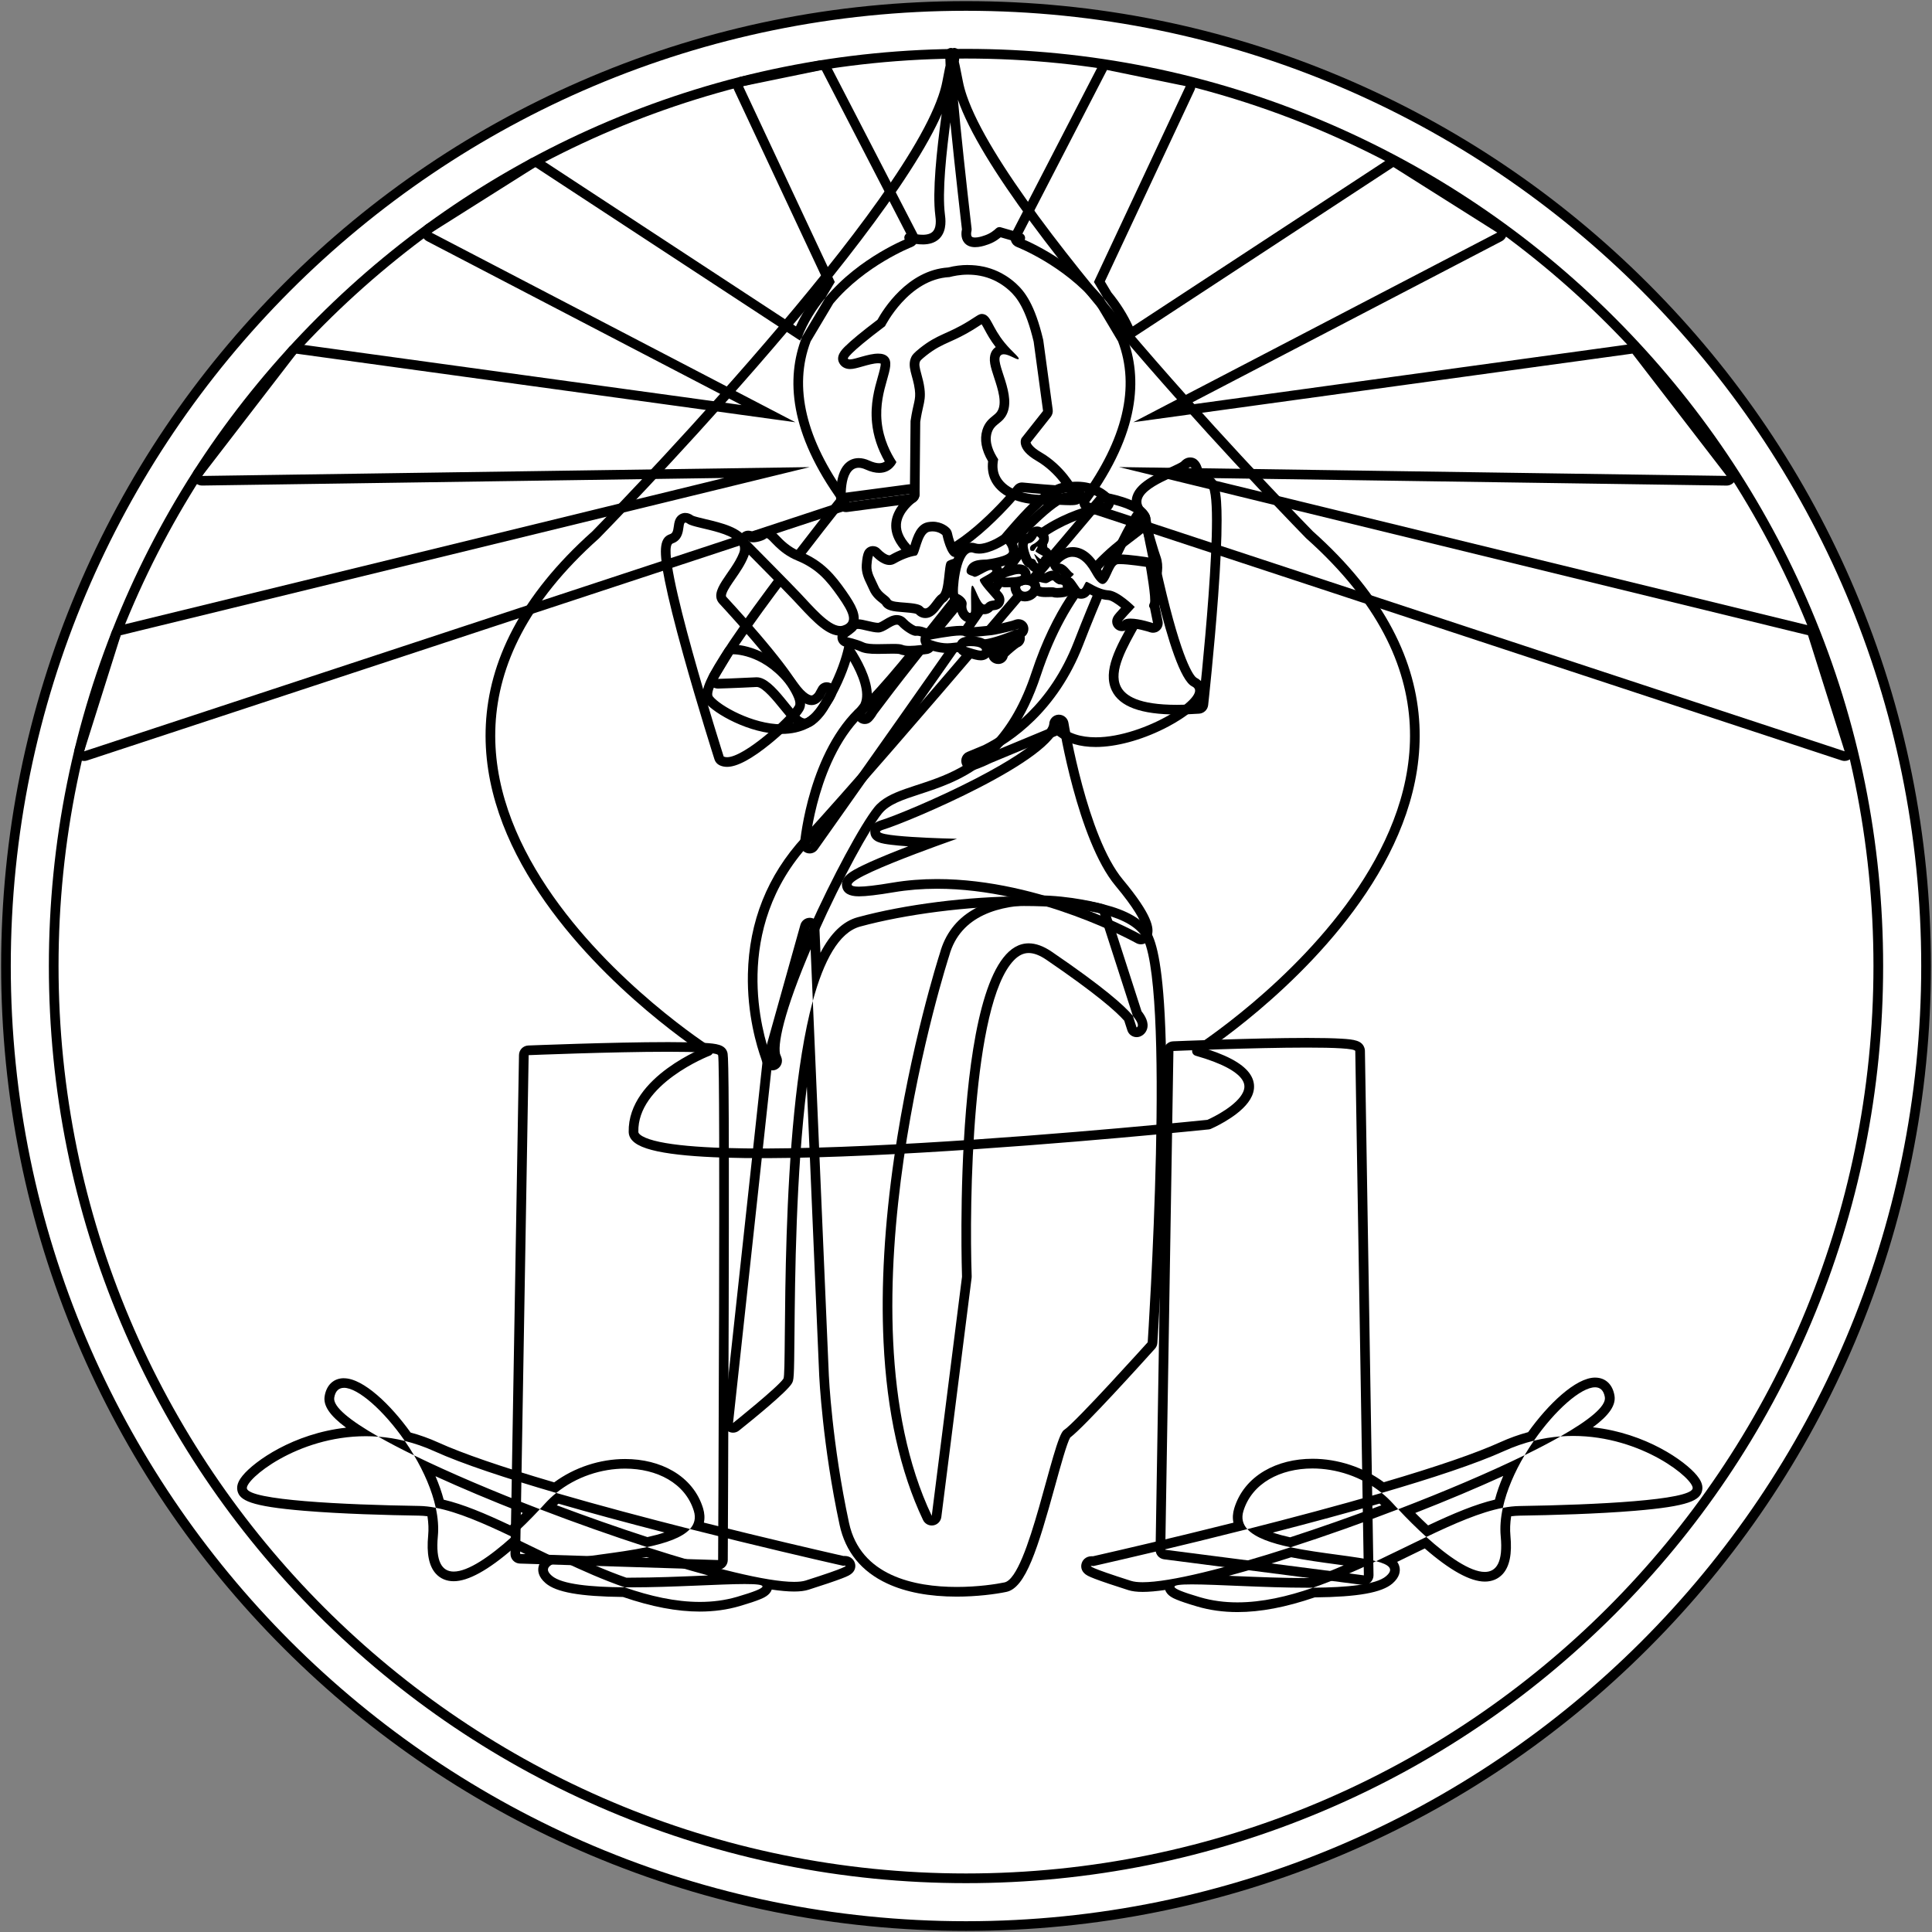<?xml version="1.0" encoding="UTF-8"?>
<svg id="Layer_1" data-name="Layer 1" xmlns="http://www.w3.org/2000/svg" viewBox="0 0 1000 1000">
  <rect x="0" y="0" width="1000" height="1000" fill="#808080" stroke="none"/>
  <defs>
    <style>
      .cls-1 {
        fill: #fff;
      }

      .cls-2 {
        fill: none;
        stroke: #000;
        stroke-linecap: round;
        stroke-linejoin: round;
        stroke-width: 5px;
      }
    </style>
  </defs>
  <g>
    <path class="cls-1" d="M500,996.92c-67.08,0-132.16-13.14-193.42-39.05-59.17-25.03-112.32-60.86-157.95-106.49-45.64-45.63-81.46-98.78-106.49-157.95C16.22,632.16,3.08,567.08,3.08,500s13.14-132.16,39.05-193.42c25.03-59.17,60.86-112.32,106.49-157.95,45.64-45.64,98.78-81.46,157.95-106.49C367.84,16.22,432.92,3.08,500,3.08s132.16,13.14,193.42,39.05c59.17,25.03,112.32,60.86,157.95,106.49,45.64,45.64,81.46,98.78,106.49,157.95,25.91,61.26,39.05,126.34,39.05,193.42s-13.14,132.16-39.05,193.42c-25.03,59.17-60.86,112.32-106.49,157.95-45.63,45.64-98.78,81.46-157.95,106.49-61.26,25.91-126.34,39.05-193.42,39.05Z"/>
    <path d="M500,5.58c273.06,0,494.42,221.36,494.42,494.42s-221.36,494.42-494.42,494.42S5.58,773.06,5.58,500,226.94,5.58,500,5.58m0-5c-67.42,0-132.82,13.21-194.4,39.25-59.47,25.15-112.88,61.16-158.75,107.03-45.86,45.86-81.87,99.27-107.03,158.75C13.78,367.18,.58,432.58,.58,500s13.21,132.82,39.25,194.4c25.15,59.47,61.16,112.88,107.03,158.75,45.86,45.86,99.27,81.87,158.75,107.03,61.57,26.04,126.98,39.25,194.4,39.25s132.82-13.21,194.4-39.25c59.47-25.15,112.88-61.16,158.75-107.03,45.86-45.86,81.87-99.27,107.03-158.75,26.04-61.57,39.25-126.98,39.25-194.4s-13.21-132.82-39.25-194.4c-25.15-59.47-61.16-112.88-107.03-158.75-45.86-45.86-99.27-81.87-158.75-107.03C632.82,13.78,567.42,.58,500,.58h0Z"/>
  </g>
  <g>
    <path class="cls-1" d="M500,972.2c-63.75,0-125.59-12.49-183.8-37.11-56.23-23.78-106.73-57.83-150.09-101.2-43.37-43.37-77.41-93.86-101.2-150.09-24.62-58.22-37.11-120.06-37.11-183.8s12.49-125.59,37.11-183.8c23.78-56.23,57.83-106.73,101.2-150.09,43.36-43.37,93.86-77.41,150.09-101.2,58.22-24.62,120.06-37.11,183.8-37.11s125.59,12.49,183.8,37.11c56.23,23.78,106.73,57.83,150.09,101.2,43.37,43.36,77.41,93.86,101.2,150.09,24.62,58.22,37.11,120.06,37.11,183.8s-12.49,125.59-37.11,183.8c-23.78,56.23-57.83,106.73-101.2,150.09s-93.86,77.41-150.09,101.2c-58.22,24.62-120.06,37.11-183.8,37.11Z"/>
    <path d="M500,30.3c259.41,0,469.7,210.29,469.7,469.7s-210.29,469.7-469.7,469.7S30.3,759.41,30.3,500,240.59,30.3,500,30.3m0-5c-64.08,0-126.25,12.55-184.78,37.31-56.53,23.91-107.29,58.14-150.89,101.73-43.59,43.59-77.82,94.36-101.73,150.89-24.75,58.53-37.31,120.69-37.31,184.78s12.55,126.25,37.31,184.78c23.91,56.53,58.14,107.29,101.73,150.89,43.59,43.59,94.36,77.82,150.89,101.73,58.53,24.75,120.69,37.31,184.78,37.31s126.25-12.55,184.78-37.31c56.53-23.91,107.29-58.14,150.89-101.73,43.59-43.59,77.82-94.36,101.73-150.89,24.75-58.53,37.31-120.69,37.31-184.78s-12.55-126.25-37.31-184.78c-23.91-56.53-58.14-107.29-101.73-150.89-43.59-43.59-94.36-77.82-150.89-101.73-58.53-24.75-120.69-37.31-184.78-37.31h0Z"/>
  </g>
  <path d="M501.02,142.16c3.94,0,8.58,.66,13.31,2.83,1.25,.57,4.62,2.22,8.16,5.44,3.82,3.48,8.48,9.41,12.53,26.42,0,0,4.87,35.86,4.87,35.86l-11.14,14.1s-3.13,5.4,7.66,11.66c10.79,6.27,16.02,16.36,16.02,16.36-4.35,.92-8.51,1.36-12.35,1.36-11.41,0-20.05-3.83-22.81-10.06-.75-1.69-1.44-4.4-.61-8.41-2.39-3.62-4.9-8.78-3.4-13.69,1.34-4.37,4.63-4.59,7.09-8.33,6.98-10.64-6.47-28.87-2.16-31.94,.38-.27,.85-.39,1.37-.39,2.48,0,6.14,2.57,7.35,2.57,.16,0,.28-.04,.34-.14,.55-.8-3.29-3.54-7.26-8.39-6.76-8.26-6.91-14.08-11.09-14.84-.24-.04-.46-.07-.68-.07-1.61,0-2.85,1.22-7.05,3.8-11.03,6.78-15.68,6.5-24.94,13.83-3.41,2.7-4.07,3.76-4.45,4.52-2.52,5.04,.82,9.79,1.73,17.02,.7,5.5-.77,6.43-2.21,16.26,0,0-.35,37.76-.35,37.76l-33.08,4.37s-1.66-17.94,6.58-17.94c1.01,0,2.18,.27,3.51,.88,2.78,1.27,5.13,1.76,7.1,1.76,6.64,0,8.92-5.59,8.92-5.59-3.04-4.66-6.76-11.8-7.66-20.89-1.71-17.24,7.97-28.77,3.13-33.61-1.2-1.2-2.94-1.63-4.91-1.63-5.17,0-11.91,3-14.61,3-.57,0-.96-.13-1.11-.46,0,0-.79-1.64,19.25-16.74,0,0,12.19-24.37,33.43-25.42,1.89-.5,5.31-1.26,9.52-1.26m0-5h0c-3.43,0-6.89,.44-10.29,1.29-21.08,1.37-33.74,21.97-36.54,27.06-8.02,6.07-13.66,10.72-16.77,13.81-1.67,1.66-5.1,5.08-2.91,8.76,1.05,1.85,3.06,2.94,5.44,2.94,1.83,0,3.89-.59,6.49-1.33,2.59-.74,5.82-1.67,8.12-1.66,.7,0,1.1,.09,1.28,.15,.15,1.2-.79,4.54-1.5,7.02-1.66,5.86-3.94,13.87-2.98,23.57,.68,6.89,2.9,13.65,6.6,20.12-.67,.48-1.61,.87-2.88,.87-1.43,0-3.12-.44-5.02-1.31-1.94-.89-3.82-1.33-5.59-1.33-2.85,0-5.39,1.13-7.34,3.26-5.26,5.76-4.44,17.79-4.22,20.14,.12,1.35,.8,2.6,1.86,3.45,.89,.71,1.99,1.09,3.12,1.09,.22,0,.44-.01,.66-.04l33.08-4.37c2.47-.33,4.32-2.42,4.34-4.91,.27-29.63,.33-36.02,.34-37.41,.52-3.46,1.03-5.71,1.45-7.53,.73-3.2,1.26-5.51,.73-9.74-.36-2.83-1.02-5.24-1.6-7.36-1.03-3.77-1.35-5.33-.62-6.79,.03-.07,.41-.72,3.08-2.84,4.79-3.79,8.11-5.29,12.32-7.19,3.34-1.51,7.12-3.21,12.14-6.3,1.23-.76,2.22-1.4,3.01-1.92,.43-.28,.89-.58,1.26-.81,.44,.65,1.02,1.74,1.52,2.67,1.26,2.35,2.95,5.51,5.78,9.13-.03,.02-.06,.04-.08,.06-1.72,1.22-3.59,3.7-2.76,8.59,.36,2.11,1.16,4.54,2,7.11,1.96,5.96,4.39,13.37,1.64,17.57-.6,.92-1.32,1.49-2.3,2.28-1.76,1.41-4.16,3.33-5.38,7.33-1.5,4.9-.51,10.35,2.94,16.21-.4,3.42,.03,6.57,1.27,9.37,3.62,8.16,13.85,13.04,27.39,13.04,4.3,0,8.8-.49,13.39-1.47,1.53-.32,2.81-1.34,3.48-2.75,.67-1.41,.64-3.05-.08-4.44-.24-.47-6.03-11.47-17.95-18.39-4.43-2.57-5.35-4.46-5.54-5.13l10.44-13.21c.84-1.07,1.21-2.43,1.03-3.77l-4.87-35.86c-.02-.16-.05-.32-.09-.48-4.33-18.19-9.52-24.84-14.02-28.95-3.59-3.27-7.12-5.23-9.45-6.29-4.76-2.18-9.94-3.28-15.39-3.28h0Z"/>
  <path d="M551.67,254.75c.27,0,.53,.03,.77,.08,5.43,1.26,4.77,1.68,1.42,1.68-1.68,0-4.05-.11-6.65-.27,1.77-.97,3.28-1.5,4.47-1.5m-22.68,0s10.24,1,18.21,1.5c-22.03,12.11-85.22,93.99-97.55,110.59,7.1-13.55-11.9-37.15-11.9-37.15,0,0-.91,14.62-13.97,35.51-4.45,7.13-11.58,9.7-19.27,9.7-14.85,0-31.78-9.58-35.57-14.4-5.74-7.31,68.94-100.45,68.94-100.45l33.08-4.37s-20.54,13.95-1.74,31.7c2.82,2.66,6.13,3.79,9.73,3.79,20.43,0,50.04-36.43,50.04-36.43m-58.03,.93h0m-21.32,111.16c-.37,.7-.81,1.38-1.32,2.02-.5,.62-.75,.92-.77,.92-.05,0,.69-1.05,2.1-2.94m79.34-117.09c-1.5,0-2.92,.67-3.88,1.85h0c-7.83,9.62-31.38,34.58-46.16,34.58-2.54,0-4.54-.77-6.3-2.43-4.5-4.25-6.63-8.43-6.33-12.41,.48-6.38,6.88-11.11,7.43-11.51,1.33-.9,2.21-2.42,2.21-4.15,0-2.74-2.2-4.97-4.94-5-.02,0-.04,0-.07,0-.06,0-.12,0-.18,0-.19,0-.37,.02-.55,.05l-32.99,4.36c-1.28,.17-2.44,.82-3.25,1.83-.19,.23-18.94,23.64-36.74,47.63-10.5,14.15-18.63,25.75-24.17,34.49-9.25,14.57-11.21,20.54-8.06,24.55,4.52,5.75,22.94,16.31,39.5,16.31,10.46,0,18.59-4.17,23.51-12.05,6.41-10.26,10.04-19.13,12.09-25.7,4.17,7.25,7.92,16.41,5.26,22.06-.59,.79-1.04,1.42-1.37,1.87-.74,1.04-2.29,3.21-.92,5.94,.85,1.69,2.58,2.75,4.47,2.75,2.45,0,3.63-1.48,4.68-2.79,.61-.77,1.17-1.59,1.64-2.45,18.74-25.21,74.34-95.53,94.55-108.21,2.26,.12,4.08,.19,5.43,.19,1.04,0,1.82-.04,2.46-.11,4.4-.52,5.02-3.96,5.1-4.65,.11-.98,.14-4.3-4.25-5.82-.84-.29-2.02-.61-3.59-.97-.61-.14-1.24-.21-1.89-.21-1.67,0-3.49,.47-5.52,1.42-7.56-.5-16.58-1.38-16.68-1.39-.16-.02-.33-.02-.49-.02h0Z"/>
  <path d="M379.46,338.65c1.83,0,16.93,.53,29.18,17.68,4.66,6.52,8.44,8.62,11.39,8.62,2.77,0,4.79-1.85,6.08-3.63-2.12,3.58-5.77,9.07-8.93,10.44-.2,.09-.41,.13-.64,.13-5.03,0-15.39-21.32-24.81-21.32-.11,0-.22,0-.32,0-9.92,.52-19.81,.82-19.81,.82l7.68-12.75s.06,0,.18,0m48.43,19.49s-.59,1.56-1.78,3.18c1.09-1.85,1.78-3.18,1.78-3.18m-48.43-24.49c-.24,0-.37,0-.37,0-1.67,.08-3.23,.98-4.1,2.42l-7.68,12.75c-.94,1.57-.96,3.53-.03,5.11,.9,1.54,2.54,2.48,4.32,2.48,.05,0,.1,0,.15,0,.1,0,10.06-.3,19.93-.82h.06c3.06,0,8.99,7.33,12.17,11.27,4.72,5.83,8.13,10.05,12.64,10.05,.91,0,1.8-.18,2.63-.54,1.28-.55,5.15-2.23,11.13-12.29,1.42-1.99,2.14-3.81,2.27-4.17,.93-2.48-.23-5.26-2.66-6.33-.66-.29-1.34-.43-2.02-.43-1.82,0-3.57,1-4.45,2.72-.03,.06-.6,1.16-1.49,2.68-.41,.53-1.2,1.41-1.92,1.41-.27,0-2.79-.18-7.32-6.53-13.73-19.22-31.29-19.77-33.25-19.77h0Z"/>
  <path d="M557.38,254.32c9.6,0,14.21,5.73,14.21,5.73,0,0-32.9,4.87-49.62,29.94-16.71,25.07-102.89,146.76-102.89,146.76,0,0,4.18-45.44,29.25-67.89,25.07-22.46,82.33-106.68,98.87-112.62,3.86-1.39,7.25-1.92,10.18-1.92m0-5h0c-3.78,0-7.78,.74-11.87,2.21-9.9,3.55-27.58,25.28-55.53,60.64-16.85,21.32-34.28,43.37-44.99,52.96-26.23,23.5-30.71,69.23-30.89,71.16-.21,2.25,1.12,4.36,3.25,5.15,.57,.21,1.15,.31,1.73,.31,1.59,0,3.12-.76,4.08-2.11,.86-1.22,86.41-122.03,102.97-146.87,15.24-22.86,45.89-27.73,46.2-27.77,1.77-.27,3.26-1.46,3.91-3.13,.65-1.67,.36-3.55-.76-4.95-2.27-2.82-8.63-7.6-18.1-7.6h0Z"/>
  <path d="M571.59,260.05s16.19,2.79,18.8,8.53c2.61,5.74-34.99,14.62-56.41,79.38-21.41,64.76-66.85,51.7-81.47,69.98-14.05,17.57-58.54,107.97-53.62,128.9-4.16-11.45-20.67-65.52,20.19-110.1,45.96-50.14,152.5-176.7,152.5-176.7m-172.69,286.8c.52,1.43,.85,2.19,.85,2.19-.37-.61-.65-1.34-.85-2.19m172.69-291.8c-1.46,0-2.87,.64-3.82,1.78-1.06,1.26-107,127.06-152.36,176.54-18.17,19.82-27.69,43.62-28.29,70.74-.47,20.94,4.66,37.7,7,44.19,.32,1.24,.77,2.35,1.35,3.31,.93,1.55,2.59,2.42,4.29,2.42,.77,0,1.55-.18,2.27-.55,2.34-1.2,3.35-4,2.32-6.42,0,0-.24-.57-.63-1.62-1.25-6.36,3.19-25.94,19.45-62.27,13.04-29.15,27.15-54.47,33.26-62.11,3.83-4.79,10.91-7.11,19.86-10.04,19.93-6.52,47.22-15.45,62.45-61.5,14.83-44.84,37.51-61.88,48.42-70.07,2.38-1.79,4.27-3.21,5.61-4.55,3.59-3.59,2.9-6.8,2.18-8.4-1.71-3.77-6.09-6.75-13.39-9.11-4.66-1.51-8.93-2.25-9.11-2.28-.28-.05-.57-.07-.85-.07h0Z"/>
  <path d="M529.73,468.94c28.3,0,52.82,4.19,60.79,14.82,16.06,21.41,3.53,211,3.53,211,0,0-37.6,41.78-43.35,45.44-5.74,3.66-18.28,76.25-30.81,78.86-4.21,.88-13.65,2.34-24.67,2.34-21.83,0-49.86-5.74-55.76-33.15-8.88-41.26-10.45-76.25-10.45-76.25l-8.3-193.95c5.63-20.73,13.49-35.46,24.49-38.46,23.15-6.31,55.79-10.64,84.53-10.64m-110.64,11.1l1.63,38.01c-17.88,65.88-13.22,192.34-15.2,195.51-2.61,4.18-26.11,22.98-26.11,22.98l20.35-187.49,19.34-69.01m110.64-16.1c-28.48,0-61.38,4.15-85.84,10.82-7.49,2.04-13.86,8.11-19.23,18.38l-.57-13.32c-.11-2.46-1.98-4.47-4.42-4.75-.19-.02-.39-.03-.58-.03-2.22,0-4.2,1.47-4.81,3.65l-19.34,69.01c-.07,.27-.13,.54-.16,.81l-20.35,187.49c-.22,2.01,.79,3.95,2.56,4.92,.75,.41,1.58,.62,2.41,.62,1.11,0,2.22-.37,3.12-1.1,7.27-5.81,24.47-19.81,27.23-24.23,1.16-1.85,1.25-2.54,1.46-25.52,.27-29.57,.76-82.86,6.4-128.26l6.41,149.78c.02,.36,1.69,35.9,10.55,77.09,3,13.92,11.3,24.13,24.69,30.34,9.67,4.49,21.76,6.76,35.96,6.76,10.29,0,20.01-1.26,25.69-2.45,9.95-2.07,16.18-22.23,25.27-55.18,2.71-9.85,6.08-22.03,7.76-24.74,7.2-5.36,37.65-39.06,43.83-45.93,.75-.83,1.2-1.9,1.27-3.01,.03-.48,3.15-48.08,4.27-97.69,.66-29.2,.5-53.39-.47-71.9-1.69-32.41-5.56-41.06-8.32-44.74-10.43-13.9-40.99-16.82-64.79-16.82h0Z"/>
  <path d="M536.72,468.42c17.19,0,32.52,4.29,32.52,4.29l17.13,53.11c-4.33-5.25-15.33-15.03-41.94-33.18-4.39-3-8.37-4.37-11.99-4.37-40.47,0-34.5,172.54-34.5,172.54l-15.67,123.78c-50.66-106.54,9.02-289.86,9.02-289.86,5.79-21.23,26.71-26.31,45.42-26.31m49.65,57.4c4.39,5.33,1.93,5.99,1.93,5.99l-1.93-5.99m-49.65-62.4c-27.47,0-44.83,10.33-50.21,29.88-.86,2.66-15.32,48.26-23.66,105.69-5.03,34.66-6.89,66.82-5.52,95.6,1.72,36.24,8.6,67.24,20.44,92.15,.84,1.76,2.61,2.85,4.51,2.85,.26,0,.53-.02,.79-.06,2.19-.35,3.89-2.11,4.17-4.31l15.67-123.78c.03-.27,.05-.53,.04-.8-1.31-37.86,.06-141.06,21.83-163.59,2.45-2.54,4.96-3.77,7.67-3.77s5.76,1.18,9.17,3.5c25.71,17.54,36.13,26.78,40.3,31.53l1.63,5.04c.68,2.11,2.64,3.47,4.76,3.47,.43,0,.87-.06,1.31-.17,1.49-.4,3.34-1.66,4.08-3.98,1.08-3.4-.92-6.79-2.84-9.25l-16.85-52.23c-.51-1.6-1.8-2.83-3.41-3.28-.65-.18-16.19-4.48-33.87-4.48h0Z"/>
  <path d="M590.39,268.58s14.62,80.93,26.64,86.69c9.28,4.44-24.43,26.36-49.88,26.36-7.51,0-14.3-1.91-19.06-6.73l-37.03,15.38c12.59-6.24,36.17-21.98,49.52-56.41,18.84-48.57,29.81-65.28,29.81-65.28m-79.33,121.7c-5.17,2.56-8.49,3.53-8.49,3.53l8.49-3.53m79.33-126.7c-1.66,0-3.24,.83-4.18,2.26-.46,.7-11.47,17.71-30.29,66.22-12.65,32.61-34.77,47.61-46.94,53.67l-8.33,3.46c-2.45,1.02-3.68,3.77-2.8,6.28,.72,2.05,2.64,3.34,4.72,3.34,.46,0,.93-.06,1.4-.2,.15-.04,3.74-1.1,9.17-3.77l34-14.13c5.13,3.93,11.85,5.92,20.01,5.92,10.46,0,23.39-3.46,35.47-9.5,5.67-2.83,19.04-10.25,20.78-17.89,.8-3.53-.83-6.84-4.17-8.46-.66-.43-6.07-5-15.35-42.96-4.96-20.29-8.53-39.93-8.56-40.12-.36-2.01-1.92-3.6-3.92-4.01-.33-.07-.67-.1-1-.1h0Z"/>
  <path d="M548.08,374.9s9.66,60.03,29.25,83.53c19.59,23.5,13.19,25.33,13.19,25.33,0,0-50.96-28.76-105.52-28.76-7.68,0-15.42,.57-23.11,1.87-8.52,1.44-14.09,2.06-17.35,2.06-20.6,0,50.8-24.78,50.8-24.78,0,0-50.4-1.01-37.86-4.81s90.04-36.33,90.61-54.43m0-5c-.11,0-.21,0-.32,.01-2.57,.16-4.6,2.26-4.68,4.83-.03,.89-1.34,9.27-38.12,28.29-20.45,10.58-42.73,19.62-48.95,21.51-5.36,1.63-5.75,4.88-5.5,6.67,.66,4.77,6.01,5.44,10.72,6.03,2.36,.3,5.32,.57,8.84,.82-1.37,.52-2.74,1.06-4.12,1.6-8.09,3.17-14.52,5.9-19.13,8.12-6.71,3.23-11.78,6.1-10.95,11,.58,3.42,3.49,5.15,8.65,5.15,3.75,0,9.69-.7,18.18-2.13,7.06-1.19,14.55-1.8,22.27-1.8,52.56,0,102.58,27.84,103.08,28.12,.76,.43,1.6,.64,2.46,.64,.46,0,.92-.06,1.37-.19,1.54-.44,3.48-1.83,4.27-4.39,1.15-3.73,.48-10.38-14.99-28.95-18.48-22.17-28.06-80.54-28.15-81.12-.39-2.44-2.5-4.2-4.93-4.2h0Z"/>
  <path d="M354.77,270.48c.27,0,.62,.16,1.09,.52,3.88,2.95,30.92,4.5,26.77,15.12s-16.33,19.73-10.21,26.36c6.12,6.62,42.62,46.34,39.03,52.74-3.35,5.95-26.2,26.71-35.13,26.71-.66,0-1.24-.11-1.74-.35,0,0-34.29-107.59-26.31-110.32,7.01-2.39,4.56-10.77,6.49-10.77m0-5h0c-1.97,0-4.43,1.08-5.43,4.12-.29,.87-.41,1.74-.53,2.66-.41,3.04-.79,3.79-2.14,4.25-5.82,1.99-5.43,9.68-2.54,24.1,1.88,9.38,5.07,22.22,9.5,38.15,7.51,27.02,16.12,54.05,16.2,54.32,.42,1.3,1.35,2.38,2.58,2.98,1.17,.57,2.49,.86,3.92,.86,5.21,0,12.89-4.12,22.82-12.25,6.34-5.19,14.25-12.72,16.66-17.01,2.5-4.45,.63-11.1-16.36-31.89-8.6-10.52-18.32-21.23-23.35-26.68-.34-.37-.58-.63-.06-2.06,.73-2.02,2.54-4.62,4.45-7.38,2.4-3.47,5.12-7.39,6.81-11.7,1.14-2.93,1.02-5.86-.35-8.47-3.38-6.45-13.19-8.77-21.84-10.82-2.3-.55-5.44-1.29-6.35-1.73-1.31-.96-2.62-1.43-3.98-1.43h0Z"/>
  <path d="M616.06,241.77c1.75,0,1.18,8.34,8.37,9.29,8.36,1.1-4.04,113.34-4.04,113.34-4.12,.29-7.84,.42-11.18,.42-19.89,0-26.82-4.7-29.16-9.51-7.73-15.9,27.45-47.84,20.64-67.18-2.99-8.5-4.64-17.61-8.98-25.52-.46-.84-.92-1.68-.93-2.86-.1-8.11,21.31-13.96,24.2-17.24,.45-.51,.8-.74,1.08-.74m0-5c-1.74,0-3.33,.77-4.72,2.3-.81,.62-3.74,1.96-5.89,2.95-8.82,4.05-19.79,9.1-19.68,17.79,.03,2.44,.95,4.1,1.55,5.21,2.63,4.79,4.2,10.17,5.86,15.86,.85,2.92,1.74,5.94,2.78,8.9,2.7,7.68-4.37,20.24-10.62,31.32-7.59,13.47-14.76,26.2-9.81,36.39,4.03,8.29,15.04,12.33,33.66,12.33,3.54,0,7.42-.15,11.53-.43,2.41-.17,4.36-2.04,4.62-4.44,.03-.28,3.13-28.48,5.17-56.45,1.2-16.49,1.81-29.71,1.79-39.28-.02-14.71-1.14-22.32-7.25-23.12-1.41-.19-1.93-.85-2.94-3.75-.58-1.67-1.94-5.58-6.08-5.58h0Z"/>
  <path d="M345.7,544.39c14.53,0,25.57,.44,26,1.76,1.29,3.96,0,261.33,0,261.33l-102.47-3.17,4.4-258.16s43.01-1.76,72.07-1.76m0-5v0c-28.83,0-71.85,1.75-72.28,1.76-2.65,.11-4.75,2.26-4.79,4.91l-4.4,258.16c-.05,2.73,2.11,5,4.84,5.08l102.47,3.17c.05,0,.1,0,.15,0,1.29,0,2.54-.5,3.47-1.4,.97-.94,1.52-2.22,1.53-3.57,0-.64,.32-65.09,.48-129.19,.32-130.47-.28-132.34-.73-133.71-1.27-3.89-5.44-4.42-12.17-4.82-4.4-.26-10.65-.39-18.58-.39h0Z"/>
  <path d="M676.53,542.23c13.95,0,24.54,.44,24.96,1.76l4.45,271.41-102.8-13.25,4.22-258.16s41.29-1.76,69.18-1.76m0-5v0c-27.68,0-68.98,1.75-69.4,1.76-2.64,.11-4.74,2.27-4.79,4.91l-4.22,258.16c-.04,2.55,1.84,4.72,4.36,5.04l102.8,13.25c.21,.03,.43,.04,.64,.04,1.22,0,2.41-.45,3.33-1.27,1.08-.97,1.69-2.36,1.67-3.81l-4.45-271.41c0-.48-.08-.95-.23-1.41-1.23-3.94-5.3-4.47-11.86-4.87-4.23-.26-10.24-.39-17.86-.39h0Z"/>
  <path d="M825.59,718.06c2.66,0,4.49,1.58,5.08,5.11,.78,4.66-8.12,11.88-22.96,20.31-4.48,.34-9.08,1.06-13.76,2.21,10.96-15.83,24.38-27.62,31.65-27.62m-11.37,25.17c35.92,0,62.8,22.57,61.88,27.19-1.21,6.06-49.67,8.48-89.65,9.09-2.73,.04-5.61,.37-8.61,.95,1.98-9.13,6.13-18.57,11.28-27.26,6.88-3.36,13.13-6.62,18.58-9.72,2.2-.17,4.37-.25,6.52-.25m-20.28,2.46c-1.68,2.42-3.29,4.93-4.82,7.51-18.53,9.06-41.55,18.82-65.43,27.98-.9-.96-1.79-1.93-2.65-2.89-1.84-2.03-3.81-3.88-5.88-5.56,25.7-7.49,48.82-15.08,63.41-21.7,5.19-2.35,10.33-4.11,15.37-5.35m-114.63,14.39c12.23,0,25.37,4.15,35.85,12.65-22.52,6.56-47.04,13.05-69.56,18.76-2.31-2.55-3.17-5.61-2.03-9.36,4.45-14.53,19.27-22.05,35.74-22.05m98.53,20.38c-1.1,5.09-1.53,10.08-1.08,14.8,1.26,13.23-2.21,18.37-8.26,18.37-7.49,0-18.93-7.88-30.26-18.1,14.54-6.96,28.02-12.85,39.61-15.08m-54.14,.72c4.6,4.93,9.56,9.86,14.54,14.35-8.36,4-17.07,8.35-25.98,12.56-10.07-2.61-28.84-3.94-44.28-7.2,17.95-5.79,37.1-12.57,55.73-19.72m-78.1,10.31c4.05,4.47,12.54,7.33,22.37,9.41-33.28,10.74-62.45,18.08-76.57,18.08-2.48,0-4.49-.23-5.99-.7-21.79-6.94-21.64-7.76-20.35-7.76,.4,0,.91,.08,.91,.08,0,0,1.35-.3,3.84-.87,10.4-2.37,40.69-9.34,75.8-18.24m66.65,16.61c6.64,1.72,9.5,4,5.14,7.75-5.16,4.45-20.34,5.83-37.83,5.97,10.99-3.8,21.97-8.66,32.69-13.73m-95.46,12.01c12.91,0,37.65,1.73,59.59,1.73,1.07,0,2.14,0,3.19-.01-13.2,4.56-26.4,7.59-39.12,7.59-6.61,0-13.08-.82-19.36-2.66-17.94-5.26-15.86-6.65-4.29-6.65m208.8-107.04c-10.09,0-24.46,13.94-34.68,28.24-4.87,1.31-9.71,3.05-14.4,5.18-12.59,5.71-32.86,12.68-60.3,20.74-10.49-7.74-23.78-12.14-36.89-12.14-9.29,0-17.9,2.16-24.9,6.26-7.73,4.52-13.13,11.21-15.62,19.33-.8,2.61-.94,5.12-.43,7.49-32.1,8.06-59.13,14.29-69.67,16.69-1.37,.31-2.39,.54-3.03,.69-.19-.01-.4-.02-.61-.02-3.27,0-5.07,2.19-5.41,4.36-.22,1.39-.06,4,3.4,5.79,.8,.41,1.96,.91,3.54,1.52,3.54,1.36,9.36,3.33,17.31,5.86,1.98,.63,4.44,.94,7.5,.94,3.33,0,7.29-.37,11.67-1.01,.89,2.92,4.25,4.33,5.87,5,2.36,.99,5.87,2.16,10.74,3.59,6.47,1.9,13.46,2.86,20.77,2.86,11.91,0,25-2.49,39.98-7.6,22.33-.23,34.75-2.45,40.23-7.18,3.88-3.35,4.12-6.54,3.63-8.62-.23-.98-.63-1.84-1.16-2.59,2.08-1.01,4.13-2.01,6.16-3,2.79-1.36,5.47-2.67,8.11-3.94,13.09,11.38,23.54,17.15,31.09,17.15,3.73,0,6.93-1.35,9.26-3.91,3.58-3.94,4.88-10.46,3.98-19.94-.29-3.07-.17-6.4,.38-9.95,1.55-.2,3.03-.31,4.41-.33,16.46-.25,40.18-.89,59.7-2.52,28.07-2.34,33.74-5.4,34.77-10.59,.63-3.13-1.28-5.9-2.76-7.72-6.08-7.41-26.34-21.88-53.82-24.9,8.57-6.34,12.01-11.52,11.18-16.44-.97-5.81-4.71-9.28-10.01-9.28h0Zm-93.09,70.07c16.54-6.47,31.96-12.97,45.51-19.16-1.8,4.18-3.24,8.29-4.29,12.26-10.16,2.41-21.36,7.1-34.59,13.34-2.19-2.04-4.4-4.19-6.63-6.44h0Zm-73.74,10.16c20.44-5.27,38.96-10.3,55.21-15,.32,.29,.64,.58,.95,.88-15.89,5.97-32.05,11.64-47.2,16.56-3.42-.76-6.41-1.57-8.95-2.44h0Zm-22.8,22.38c11.82-3.2,23.41-6.76,32.29-9.61,7.44,1.5,15.59,2.61,22.84,3.59,1.47,.2,2.93,.4,4.36,.59-6.1,2.63-11.54,4.77-16.74,6.59-.77,0-1.55,0-2.33,0-12.31,0-25.46-.55-37.07-1.03-1.14-.05-2.25-.09-3.35-.14h0Z"/>
  <path d="M178.05,718.33c7.23,0,20.58,11.74,31.49,27.49-4.66-1.15-9.23-1.86-13.69-2.2-14.76-8.39-23.62-15.57-22.85-20.2,.59-3.51,2.41-5.08,5.05-5.08m11.31,25.04c2.13,0,4.29,.08,6.48,.25,5.43,3.08,11.65,6.33,18.49,9.67,5.12,8.64,9.26,18.03,11.23,27.12-2.99-.57-5.85-.91-8.57-.95-39.78-.6-87.99-3.01-89.2-9.04-.92-4.59,25.83-27.06,61.57-27.05m20.17,2.45c5.01,1.24,10.13,2.98,15.29,5.32,14.52,6.59,37.52,14.13,63.09,21.59-2.06,1.67-4.02,3.52-5.85,5.53-.86,.95-1.75,1.91-2.64,2.87-23.76-9.11-46.66-18.83-65.1-27.84-1.52-2.57-3.13-5.07-4.8-7.47m114.06,14.32c16.39,0,31.14,7.48,35.56,21.94,1.14,3.73,.28,6.78-2.02,9.31-22.42-5.68-46.81-12.13-69.21-18.66,10.42-8.46,23.5-12.59,35.67-12.59m-98.03,20.28c11.53,2.22,24.94,8.08,39.41,15-11.28,10.17-22.66,18.01-30.11,18.01-6.02,0-9.47-5.12-8.22-18.28,.45-4.69,.02-9.66-1.08-14.72m53.87,.72c18.53,7.11,37.58,13.85,55.45,19.62-15.37,3.25-34.04,4.57-44.06,7.17-8.86-4.19-17.53-8.52-25.85-12.5,4.95-4.47,9.89-9.38,14.46-14.28m77.7,10.26c34.94,8.85,65.07,15.79,75.42,18.14,2.48,.56,3.82,.86,3.82,.86,0,0,.5-.08,.9-.08,1.28,0,1.43,.82-20.25,7.72-1.49,.47-3.49,.7-5.96,.7-14.05,0-43.08-7.31-76.19-17.99,9.78-2.07,18.23-4.91,22.26-9.36m-66.32,16.52c10.66,5.04,21.59,9.88,32.52,13.66-17.4-.14-32.5-1.52-37.64-5.94-4.33-3.74-1.49-6,5.12-7.71m94.98,11.95c11.51,0,13.58,1.38-4.27,6.61-6.25,1.83-12.69,2.64-19.27,2.64-12.66,0-25.79-3.01-38.93-7.55,1.05,0,2.11,.01,3.17,.01,21.82,0,46.44-1.72,59.29-1.72m-207.75-106.53h0c-5.28,0-9.02,3.46-9.98,9.26-.82,4.89,2.59,10.05,11.09,16.34-27.32,3.02-47.46,17.4-53.51,24.77-1.48,1.81-3.38,4.57-2.76,7.7,1.03,5.17,6.67,8.23,34.62,10.56,19.43,1.62,43.03,2.25,59.4,2.5,1.37,.02,2.84,.13,4.37,.32,.54,3.52,.66,6.83,.37,9.87-.9,9.44,.4,15.93,3.97,19.86,2.32,2.55,5.51,3.9,9.23,3.9,7.52,0,17.92-5.74,30.94-17.06,2.63,1.27,5.29,2.57,8.05,3.92,2.02,.98,4.06,1.98,6.12,2.98-.53,.75-.93,1.59-1.16,2.56-.49,2.08-.25,5.27,3.62,8.6,5.46,4.71,17.82,6.92,40.05,7.15,14.91,5.09,27.93,7.56,39.78,7.56,7.28,0,14.23-.96,20.67-2.85,4.84-1.42,8.34-2.59,10.69-3.57,1.61-.67,4.95-2.07,5.85-4.97,4.36,.64,8.29,1.01,11.6,1.01,3.06,0,5.5-.31,7.47-.93,7.91-2.52,13.7-4.48,17.22-5.83,1.58-.6,2.73-1.1,3.53-1.51,3.46-1.79,3.61-4.39,3.39-5.78-.33-2.1-2.16-4.36-5.41-4.36-.2,0-.41,0-.6,.02-.64-.14-1.65-.37-3.01-.68-10.49-2.39-37.37-8.59-69.3-16.6,.5-2.35,.36-4.85-.43-7.44-2.47-8.09-7.85-14.74-15.55-19.25-6.97-4.08-15.54-6.23-24.79-6.23h0c-13.05,0-26.28,4.38-36.71,12.08-27.29-8.01-47.47-14.95-59.99-20.63-4.67-2.12-9.48-3.85-14.33-5.15-10.17-14.23-24.47-28.1-34.52-28.1h0Zm51.63,62.85c-1.04-3.92-2.47-7.99-4.24-12.12,13.45,6.15,28.76,12.59,45.18,19.02-2.2,2.22-4.39,4.35-6.55,6.37-13.15-6.21-24.28-10.87-34.39-13.26h0Zm58.54,2.93c.3-.28,.6-.56,.9-.84,16.14,4.67,34.53,9.67,54.84,14.9-2.52,.85-5.46,1.65-8.82,2.39-15.06-4.88-31.13-10.52-46.92-16.46h0Zm19.41,30.94c1.39-.19,2.82-.38,4.25-.58,7.2-.97,15.32-2.07,22.72-3.57,8.8,2.82,20.26,6.35,31.97,9.52-1.04,.04-2.1,.09-3.17,.13-11.55,.48-24.64,1.02-36.88,1.02-.77,0-1.54,0-2.31,0-5.15-1.8-10.54-3.92-16.57-6.52h0Z"/>
  <path class="cls-2" d="M470.57,122.99c4.34,1.13,10.56,2.03,13.91-1.28,3.17-3.13,2.35-8.64,2.12-10.46-3.06-23.96,9.01-83.73,7.4-83.95-.53-.07-1.7,4.38-3.77,15.36-.45,2.4-1.16,4.98-2.1,7.72-22.61,66.09-179.77,226.42-179.77,226.42-150.49,134.12,58.26,267.23,58.26,267.23,0,0-39.31,15-38.71,41.9,.6,26.9,297.69-3.86,297.69-3.86,0,0,51.07-21.78-6.06-38.04,0,0,208.75-133.11,58.26-267.23,0,0-157.17-160.33-179.77-226.42-.94-2.74-1.64-5.32-2.1-7.72-9.82-51.92,.62,42.22,3.7,69.22,.49,4.33,.8,6.93,.8,6.93-.32,1.34-.66,3.77,.7,5.31,2.29,2.6,7.75,.67,9.61,.01,3.14-1.11,5.32-2.88,6.58-4.08,3.59,1.04,7.18,2.08,10.77,3.12"/>
  <path d="M425.34,36.21l44.91,86.95s-25.43,9.73-43.06,31.04l4.9-8.22-47.49-101.38,40.74-8.38m-148.26,50.27l136.97,89.77,1.02-1.71c-8.23,21.22-6.61,49.45,19.55,85.52L43.52,388.89l18.96-60.08,356.6-87.03-314.47,4.57,48.75-63.3,258.34,35.51L223.32,120.4l53.75-33.92m150.11,67.72l-12.12,20.34c2.98-7.69,7.25-14.45,12.12-20.34m-1.85-122.99c-.33,0-.67,.03-1.01,.1l-40.74,8.38c-1.5,.31-2.78,1.29-3.46,2.66-.69,1.37-.71,2.98-.06,4.36l46.37,98.98-3.35,5.62c-4.58,5.58-8.29,11.49-11.09,17.62l-132.18-86.64c-.83-.55-1.79-.82-2.74-.82s-1.85,.26-2.67,.77l-53.75,33.92c-1.51,.96-2.4,2.65-2.33,4.43,.07,1.79,1.1,3.4,2.69,4.23l162.83,84.84-229.8-31.59c-.23-.03-.46-.05-.68-.05-1.54,0-3.01,.71-3.96,1.95l-48.75,63.3c-1.17,1.52-1.37,3.58-.51,5.29,.85,1.69,2.58,2.76,4.47,2.76,.02,0,.05,0,.07,0l270.19-3.93L61.29,323.95c-1.7,.41-3.06,1.69-3.58,3.35l-18.96,60.08c-.56,1.79-.08,3.74,1.26,5.06,.95,.94,2.22,1.44,3.51,1.44,.52,0,1.05-.08,1.56-.25l391.09-128.83c1.52-.5,2.7-1.69,3.19-3.21,.49-1.52,.23-3.18-.71-4.47-21.61-29.8-28.03-56.84-19.08-80.39l11.7-19.63c16.53-19.79,40.52-29.18,40.76-29.27,1.33-.51,2.37-1.56,2.88-2.89,.5-1.33,.42-2.81-.23-4.07l-44.91-86.95c-.87-1.68-2.6-2.71-4.44-2.71h0Z"/>
  <path d="M572.97,36.21l40.74,8.38-47.49,101.38,4.9,8.22c-17.63-21.31-43.06-31.04-43.06-31.04l44.91-86.95m148.26,50.27l53.75,33.92-188.38,98.15,258.34-35.51,48.75,63.3-314.47-4.57,356.6,87.03,18.96,60.08-391.09-128.83c26.16-36.07,27.78-64.3,19.55-85.52l1.02,1.71,136.97-89.77m-150.11,67.72c4.87,5.88,9.14,12.65,12.12,20.34l-12.12-20.34m1.85-122.99c-1.84,0-3.57,1.02-4.44,2.71l-44.91,86.95c-.65,1.26-.74,2.75-.23,4.08,.51,1.33,1.56,2.38,2.88,2.89,.24,.09,24.22,9.48,40.75,29.27l11.7,19.63c8.95,23.55,2.53,50.59-19.08,80.39-.94,1.29-1.2,2.95-.71,4.47,.49,1.52,1.68,2.71,3.19,3.21l391.09,128.83c.51,.17,1.04,.25,1.56,.25,1.29,0,2.56-.5,3.51-1.44,1.33-1.32,1.82-3.27,1.26-5.06l-18.96-60.08c-.53-1.67-1.88-2.94-3.58-3.35l-313.58-76.53,270.19,3.93s.05,0,.07,0c1.89,0,3.62-1.07,4.47-2.76,.86-1.72,.66-3.77-.51-5.29l-48.75-63.3c-.95-1.24-2.42-1.95-3.96-1.95-.23,0-.45,.02-.68,.05l-229.8,31.59,162.83-84.84c1.59-.83,2.61-2.44,2.69-4.23,.07-1.79-.81-3.48-2.33-4.43l-53.75-33.92c-.82-.51-1.74-.77-2.67-.77s-1.91,.27-2.74,.82l-132.18,86.64c-2.79-6.13-6.51-12.04-11.09-17.62l-3.35-5.62,46.37-98.98c.65-1.39,.63-2.99-.06-4.36-.69-1.37-1.96-2.35-3.46-2.66l-40.74-8.38c-.34-.07-.67-.1-1.01-.1h0Z"/>
  <g>
    <g>
      <path class="cls-1" d="M434.89,326.54c-6.08,0-13.35-7.86-19.76-14.79-.91-.98-1.78-1.93-2.61-2.8-5.68-5.99-22.3-22.77-26.12-26.62-.59-.4-1.06-.94-1.35-1.57-.52-1.1-.17-2.42,.83-3.11,.43-.3,.94-.45,1.43-.45,.65,0,1.29,.25,1.78,.74l.26,.26c.11,.01,.26,.03,.47,.03,1.87,0,4.53-.97,5.07-1.39,.49-.48,1.2-.77,1.96-.77,1.58,0,2.62,1.09,4.35,2.89,2.28,2.38,6.09,6.36,12.09,8.82,11.45,4.7,17.02,11.68,22.61,19.66,4.49,6.4,7.02,11.11,5.74,14.78-.68,1.95-2.31,3.31-4.83,4.06-.6,.18-1.24,.27-1.9,.27Z"/>
      <path d="M396.84,278.56c1.51,0,5.72,7.52,15.48,11.52,10.45,4.29,15.61,10.37,21.52,18.78,5.9,8.41,7.95,13.32,2.25,15-.38,.11-.78,.17-1.19,.17-5.78,0-14.51-10.43-20.56-16.81-5.79-6.11-22.8-23.27-26.36-26.87,.47,.25,1.11,.36,1.83,.36,2.48,0,5.92-1.23,6.75-2.04,.08-.08,.17-.12,.28-.12m-9.53,1.13s.23,.24,.66,.67c-.3-.16-.53-.38-.66-.67m9.53-6.13c-1.27,0-2.47,.44-3.44,1.24-.57,.29-2,.76-3.1,.88-.88-.66-1.93-.99-2.99-.99-1,0-2,.3-2.87,.9-1.99,1.4-2.69,4.02-1.66,6.23,.45,.96,1.13,1.78,1.99,2.42,4.09,4.12,20.34,20.54,25.93,26.43,.82,.86,1.69,1.8,2.59,2.78,8.45,9.13,14.94,15.59,21.6,15.59,.9,0,1.78-.12,2.61-.37,4.16-1.23,5.83-3.74,6.49-5.63,1.64-4.7-.98-9.8-6.06-17.04-5.83-8.3-11.63-15.58-23.71-20.53-5.51-2.26-8.95-5.86-11.23-8.23-1.88-1.97-3.51-3.66-6.15-3.66h0Z"/>
    </g>
    <g>
      <path class="cls-1" d="M470.87,336.79c-2.03,0-3.56-.23-4.66-.72-.16-.07-.93-.3-3.91-.3-1.17,0-2.46,.03-3.77,.06-1.42,.03-2.87,.07-4.25,.07-4.05,0-6.46-.32-8.06-1.06-3.62-1.68-8.17-2.58-8.22-2.59-.99-.19-1.77-.96-1.97-1.94s.2-2,1.03-2.57c1.81-1.24,3.71-2.74,4.14-3.25,.35-.6,1.16-1.48,2.91-1.48,1.16,0,2.69,.36,4.63,.82,2.02,.48,4.31,1.02,5.82,1.02h.12c1.06-.02,2.8-1.07,4.19-1.91,1.82-1.1,3.54-2.13,5.31-2.13,1.17,0,2.24,.47,3.01,1.33,1.85,2.07,5.54,4.42,6.65,4.45,.24-.03,.53-.04,.8-.04,1.55,0,2.73,.47,3.43,.75,.08,.03,.15,.06,.21,.09,2.4,.11,2.73,2.74,2.9,4.16,.02,.15,.04,.34,.07,.51,.21,.31,.36,.66,.42,1.05,.19,1.22-.56,2.4-1.74,2.77-.22,.07-.47,.11-.7,.12-.08,.01-.17,.03-.27,.04-1.5,.23-5.01,.75-8.1,.75Z"/>
      <path d="M464.18,323.31c.45,0,.83,.15,1.15,.5,1.87,2.09,6.3,5.28,8.51,5.28,.08,0,.15,0,.22-.01,.2-.02,.4-.03,.58-.03,1.71,0,2.78,.84,3.4,.84,.02,0,.05,0,.07,0,0,0,.01,0,.02,0,.62,0,.53,3.42,.98,3.62-.69,.09-4.84,.8-8.25,.8-1.47,0-2.8-.13-3.65-.51-.93-.41-2.74-.51-4.92-.51-2.44,0-5.35,.13-8.02,.13-2.92,0-5.57-.16-7.01-.83-3.94-1.83-8.8-2.77-8.8-2.77,0,0,4.32-2.96,4.88-4.04,.09-.18,.36-.25,.76-.25,1.98,0,7.23,1.84,10.46,1.84,.06,0,.11,0,.17,0,3.22-.07,7.13-4.03,9.45-4.03m15.02,10.18s.01,0-.01,.01c-.01,0-.02,0-.04,0-.01,0-.03,0-.04,0,.05,0,.08,0,.09,0m-15.02-15.18c-2.46,0-4.57,1.27-6.6,2.49-.9,.54-2.39,1.44-3,1.55h-.02c-1.22,0-3.46-.53-5.25-.95-2.1-.5-3.75-.89-5.21-.89-2.76,0-4.21,1.44-4.88,2.43-.58,.57-2.3,1.87-3.58,2.75-1.66,1.14-2.48,3.17-2.07,5.14,.41,1.97,1.97,3.51,3.95,3.89,.04,0,4.33,.86,7.64,2.4,1.98,.92,4.62,1.3,9.12,1.3,1.43,0,2.9-.04,4.31-.07,1.32-.03,2.58-.06,3.71-.06,2.08,0,2.85,.11,3.07,.16,1.42,.59,3.17,.86,5.5,.86,3.27,0,6.91-.55,8.47-.78,.05,0,.1-.02,.15-.02,.41-.03,.82-.1,1.21-.23,2.35-.74,3.83-3.1,3.46-5.54-.08-.53-.25-1.03-.48-1.49-.07-.58-.15-1.24-.31-1.88-.68-2.87-2.67-4.13-4.45-4.41-.83-.33-2.31-.9-4.28-.9-.2,0-.41,0-.61,.02-1.14-.41-3.74-2.21-4.98-3.59-1.25-1.4-2.98-2.16-4.87-2.16h0Z"/>
    </g>
    <g>
      <path class="cls-1" d="M547.26,306.84c-.89,0-1.59-.11-2.17-.33-.1-.01-.36-.04-.92-.04-.41,0-.86,.01-1.32,.02-.52,.01-1.06,.03-1.57,.03-1.73,0-2.76-.15-3.58-.53-.92-.43-2.18-.73-2.59-.81-.99-.19-1.76-.96-1.97-1.95-.2-.99,.2-2,1.03-2.57,.43-.3,.94-.68,1.15-.87,.51-.7,1.34-1.11,2.29-1.11,.61,0,1.27,.16,2.04,.34,.5,.12,1.24,.29,1.63,.32,.2-.08,.58-.31,.82-.45,.78-.47,1.66-1,2.74-1,.88,0,1.69,.36,2.28,1.01,.32,.36,1.02,.87,1.4,1.05,.03,0,.06,0,.08,0,.76,0,1.36,.2,1.7,.33,.85,.13,1.94,.71,2.23,2.75,.09,.2,.15,.41,.18,.63,.19,1.22-.55,2.4-1.72,2.77-.18,.06-.38,.1-.57,.11h-.03c-.57,.09-1.92,.29-3.15,.29Z"/>
      <path d="M544.86,300.39c.16,0,.3,.05,.41,.18,.67,.75,2.27,1.9,3.06,1.9,.03,0,.05,0,.08,0,.07,0,.14-.01,.21-.01,.62,0,1,.3,1.22,.3,0,0,.02,0,.02,0,0,0,0,0,0,0,.22,0,.19,1.23,.35,1.3-.25,.03-1.74,.29-2.97,.29-.53,0-1.01-.05-1.31-.18-.33-.15-.98-.19-1.77-.19-.88,0-1.92,.05-2.89,.05-1.05,0-2-.06-2.52-.3-1.42-.66-3.17-1-3.17-1,0,0,1.55-1.07,1.76-1.46,.03-.06,.13-.09,.27-.09,.71,0,2.6,.66,3.76,.66,.02,0,.04,0,.06,0,1.16-.02,2.57-1.45,3.4-1.45m5.4,3.66s0,0,0,0c0,0,0,0-.01,0,0,0-.01,0-.01,0,.02,0,.03,0,.03,0m-5.4-8.66c-1.76,0-3.1,.8-4,1.34-.22-.05-.44-.1-.61-.14-.88-.21-1.71-.41-2.61-.41-1.65,0-3.12,.68-4.1,1.87-.2,.16-.51,.39-.76,.56-1.66,1.14-2.47,3.17-2.06,5.14,.41,1.97,1.97,3.5,3.94,3.89,.44,.09,1.4,.34,2,.62,1.45,.67,3.08,.77,4.63,.77,.53,0,1.09-.01,1.63-.03,.44-.01,.86-.02,1.26-.02,.18,0,.31,0,.41,0,.78,.25,1.65,.36,2.68,.36,1.24,0,2.51-.17,3.49-.31,.35-.04,.69-.11,1.02-.21,2.35-.74,3.82-3.1,3.44-5.53-.05-.32-.13-.62-.23-.91-.54-2.99-2.42-4.05-3.75-4.42-.41-.16-1.07-.38-1.92-.47-.13-.1-.26-.2-.33-.28-1.03-1.15-2.54-1.82-4.12-1.82h0Z"/>
    </g>
    <g>
      <path class="cls-1" d="M478.95,317.41c-.85,0-2.11-.28-3.23-1.62-.84-.88-5.67-1.24-7.98-1.42-4.67-.36-7.76-.59-9-2.79-.28-.49-.95-1.02-1.73-1.63-1.46-1.15-3.47-2.74-4.71-5.62-.39-.9-.81-1.77-1.22-2.61-1.36-2.78-2.76-5.66-2.52-9.24,.26-3.97,.85-5.48,1.09-5.95,.38-.74,1.1-1.23,1.93-1.33,.1-.01,.2-.02,.29-.02,.72,0,1.41,.31,1.89,.86,.94,1.07,3.97,3.87,6.63,3.87,.59,0,1.13-.15,1.65-.44,4.73-2.73,8.35-3.77,10.83-4.27,.26-.64,.6-1.72,.86-2.56,1.27-4.07,2.85-9.14,6.88-9.91,.7-.13,1.4-.2,2.09-.2,4.16,0,6.64,2.37,6.91,2.64,.35,.35,.58,.79,.68,1.27,.88,4.34,2.77,8.89,3.89,9.38,.89,.08,3.18,.31,3.4,2.52,.22,2.19-1.83,2.82-3.18,3.23-.55,.17-1.74,.53-2.29,.83-.28,.92-.54,3.35-.74,5.17-.71,6.57-1.31,10.67-3.82,12.23-.62,.39-1.64,1.74-2.45,2.83-1.75,2.34-3.57,4.76-6.14,4.76Z"/>
      <path d="M482.69,275.04c3.24,0,5.14,1.91,5.14,1.91,0,0,2.22,10.97,6,11.35,3.78,.38-2.07,.91-3.65,2.44-1.58,1.53-1.1,15.18-3.96,16.97-2.4,1.49-4.96,7.21-7.26,7.21-.45,0-.89-.22-1.31-.72-2.61-3.11-15.46-1.59-16.73-3.83s-4.64-3.11-6.32-7.01-3.81-6.83-3.55-10.71c.25-3.88,.82-4.96,.82-4.96,0,0,4.1,4.74,8.52,4.74,.97,0,1.94-.23,2.9-.78,5.33-3.07,9.14-3.83,10.89-4.14s2.68-11.5,6.89-12.31c.57-.11,1.11-.16,1.62-.16m0-5c-.85,0-1.7,.08-2.56,.24-5.51,1.05-7.41,7.16-8.8,11.62-.11,.36-.24,.77-.37,1.16-2.31,.58-5.86,1.75-10.19,4.24-.14,.08-.24,.11-.4,.11-1.34,0-3.66-1.79-4.76-3.03-.95-1.1-2.33-1.72-3.76-1.72-.2,0-.39,.01-.59,.03-1.65,.19-3.08,1.2-3.84,2.67-.69,1.33-1.15,3.67-1.37,6.94-.28,4.25,1.34,7.57,2.77,10.5,.4,.82,.81,1.66,1.17,2.51,1.49,3.46,3.88,5.35,5.46,6.59,.41,.32,.96,.76,1.13,.96,1.91,3.3,5.91,3.61,10.96,3.99,1.91,.15,5.38,.41,6.58,.89,1.32,1.39,3.01,2.15,4.82,2.15,3.82,0,6.22-3.2,8.14-5.77,.54-.72,1.43-1.91,1.83-2.24,3.67-2.34,4.25-7.77,4.93-14.05,.12-1.1,.28-2.57,.44-3.62,.31-.1,.63-.2,.84-.26,1.32-.41,5.35-1.64,4.93-5.87-.15-1.46-.96-3.89-4.69-4.63-.85-1.27-2.05-4.63-2.64-7.52-.2-.96-.67-1.84-1.36-2.53-.56-.56-3.62-3.38-8.68-3.38h0Z"/>
    </g>
    <g>
      <path class="cls-1" d="M502.04,319.78c-1.05,0-2.07-.54-2.87-1.53-.97-1.18-1.83-3.29-1.34-5.68,.17-.83-1.7-2.35-2.49-2.65-1.63-.41-2.68-1.34-1.6-9.93,.95-7.56,3.28-16.57,9.01-16.57,.57,0,1.15,.1,1.73,.29,.67,.23,1.45,.34,2.3,.34,5.55,0,12.36-4.57,12.43-4.62,.43-.29,.92-.43,1.4-.43,.65,0,1.3,.25,1.79,.75,.21,.21,2.02,2.14,2.37,5.37,.41,3.71-4.73,5.07-6.93,5.65-2.75,.73-5.79,1.2-6.83,1.31-.28,.03-.68,.05-1.18,.06-1.97,.06-5.64,.16-6.71,2.43-.15,.32-.23,.56-.27,.71,.24,.1,.58,.22,.82,.29,.35,.11,.71,.23,1.05,.38,.62-.26,1.67-.83,2.41-1.24,2.09-1.15,4.07-2.23,5.78-2.23,.55,0,1.06,.11,1.52,.32,1.06,.49,1.72,1.44,1.76,2.53,.09,2.22-2.12,3.45-5.18,5.15-.24,.13-.51,.29-.79,.44,1.22,1.79,3.92,4.79,4.94,5.92,.81,.9,1.24,1.38,1.51,1.72,1,1.29,.76,2.43,.52,2.99-.64,1.51-2.16,1.69-2.9,1.77-.91,.1-1.61,.23-2.19,.87-.71,.78-1.63,1.21-2.6,1.21-1.86,0-3.17-1.38-4.33-3.41,.04,2.78,.06,4.29-.11,5.12-.36,1.82-1.77,2.64-3,2.64Z"/>
      <path d="M520.6,281.51s1.4,1.43,1.67,3.89c.27,2.46-9.98,4.04-11.54,4.21s-7.86-.39-9.88,3.91c-2.02,4.3,2.03,4.08,3.26,4.96,.1,.07,.23,.1,.39,.1,1.67,0,6.36-3.59,8.39-3.59,.18,0,.34,.03,.47,.09,1.79,.82-4.7,3.57-6.05,4.73-1.34,1.16,6.3,8.94,7.36,10.3,1.05,1.36-2.16-.1-4.44,2.41-.24,.27-.49,.39-.75,.39-2.14,0-4.64-8.46-5.98-9.69-.08-.07-.15-.1-.21-.1-1.21,0-.35,11.77-.7,13.52-.09,.43-.29,.63-.55,.63-.84,0-2.21-2-1.76-4.21,.59-2.9-3.3-5.3-4.23-5.54-.89-.23,.64-21.61,6.69-21.6,.3,0,.61,.05,.92,.16,.98,.33,2.03,.47,3.1,.47,6.41,0,13.83-5.05,13.83-5.05m0-5c-.97,0-1.95,.28-2.8,.86h0c-1.73,1.16-7.07,4.19-11.03,4.19-.58,0-1.09-.07-1.5-.21-.83-.28-1.68-.42-2.53-.42h0c-6.06,0-9.92,6.31-11.48,18.74-.25,2.01-.41,4-.44,5.59-.03,1.61-.1,5.79,3.61,7,.25,.14,.59,.4,.82,.62-.27,2.48,.46,5.07,1.98,6.94,1.29,1.58,3,2.45,4.81,2.45,2.67,0,4.91-1.91,5.46-4.65,0,0,0-.01,0-.02,.61,.21,1.26,.32,1.99,.32,1.67,0,3.24-.71,4.42-2,.14-.04,.44-.07,.65-.1,.92-.1,3.71-.42,4.92-3.28,.36-.86,1-3.11-.85-5.49-.32-.41-.77-.92-1.62-1.86-.61-.68-1.91-2.12-3.05-3.49,2.68-1.59,4.85-3.34,4.73-6.45-.03-.7-.19-1.38-.48-1.99,.09-.02,.18-.05,.27-.07,2.33-.62,9.41-2.5,8.77-8.34-.44-3.98-2.63-6.4-3.07-6.85-.97-.99-2.27-1.5-3.57-1.5h0Z"/>
    </g>
    <g>
      <path class="cls-1" d="M537.24,294.11c-1.35,0-2.7-1.04-3.32-2.49-3.45-.23-4.49-8.97-4.49-9.05-.05-2.64,1.57-3.89,3.21-3.95,.41-.09,1.36-1.21,1.87-2.22,.44-.88,1.33-1.39,2.25-1.39,.36,0,.72,.08,1.07,.24,.3,.15,1.36,.72,2.16,2.03,.48,.78,.94,2.32-.87,4.24,.07,.1,.13,.2,.18,.31,.5,.99,.3,1.91-.09,2.73,.41,.23,.81,.44,1.02,.55,.37,.19,.66,.35,.79,.43,1.19,.73,1.32,1.83,1.32,2.27,0,.62-.21,1.48-1.18,2.17-.24,.64-.7,1.15-1.27,1.45,0,.58-.18,1.15-.52,1.61-.5,.67-1.28,1.06-2.13,1.06Z"/>
      <path d="M536.74,277.51s.63,.3,1.1,1.08c.47,.78-2.15,2.57-2.56,2.82-.41,.25-2.27,.85-2.14,2.51,.08,1.09,.58,1.22,1.05,1.22,.15,0,.3-.01,.44-.01,.08,0,.16,0,.23,.02,.01,0,.03,0,.04,0,.49,0,1.37-2.27,1.99-2.27,0,0,.01,0,.02,0,.64,.05-.74,1.76-.93,2.31-.19,.55,3.21,2.16,3.73,2.48,.52,.32-.62,.23-.86,1.35-.04,.17-.12,.24-.25,.24-.7,0-2.6-2.24-3.14-2.47-.02,0-.04-.01-.05-.01-.45,0,1.78,3.91,1.96,4.54,.06,.2,0,.29-.13,.29-.28,0-.89-.47-1.1-1.18-.29-.97-1.63-1.3-2.03-1.3-.02,0-.04,0-.06,0,0,0,0,0,0,0-.31,0-3.61-7.93-1.33-8.01,2.29-.09,4.02-3.61,4.02-3.61m0-5c-1.84,0-3.6,1.02-4.48,2.77-.16,.31-.42,.7-.64,.95-2.51,.5-4.77,2.7-4.7,6.39,.03,1.56,.46,3.51,1.29,5.78,.73,1.99,1.67,4.59,4.08,5.45,1.17,1.68,3.02,2.76,4.94,2.76,1.62,0,3.17-.77,4.13-2.07,.39-.52,.67-1.11,.84-1.72,.39-.37,.72-.8,.98-1.27,1.47-1.37,1.65-3.01,1.65-3.74,0-1.79-.94-3.43-2.52-4.4-.08-.05-.16-.1-.25-.14,.02-.43-.01-.89-.12-1.36,1.36-2.2,1.13-4.34,.16-5.93-1.13-1.85-2.63-2.71-3.22-2.99-.69-.33-1.43-.49-2.15-.49h0Z"/>
    </g>
    <g>
      <path class="cls-1" d="M596.82,325.03c-.27,0-.54-.04-.8-.13-.07-.02-6.61-2.21-10.92-2.21-1.64,0-2.08,.33-2.09,.33-.65,.59-1.27,1.16-2.31,1.16h0c-.99,0-1.9-.59-2.3-1.5-.69-1.59-.75-1.71,5.44-8.4-3.09-2.78-7.51-6.04-10.15-6.2-4.23-.26-8.13-2.44-10.46-3.75-.71,1.42-1.7,3.09-3.7,3.09-.75,0-1.85-.27-2.78-1.56-.41-.56-.82-1.16-1.23-1.76-.62-.91-1.53-2.24-1.99-2.68-.86-.31-1.48-.98-1.7-1.86-.23-.92,.05-1.65,.44-2.19-.19-.21-.38-.43-.57-.65-1.05-1.21-2.13-2.45-3.39-2.52-.93-.05-1.76-.61-2.15-1.46-.39-.85-.27-1.85,.31-2.58,.14-.18,3.57-4.45,8.69-4.45,4.55,0,8.65,3.22,12.17,9.56,1.86,3.35,2.96,4.24,3.34,4.47,.67-.58,1.66-2.77,2.21-3.98,1.35-2.99,2.76-6.08,5.69-6.24,.31-.02,.65-.02,1.01-.02,4.71,0,13.56,1.4,13.94,1.46,1.05,.17,1.88,.98,2.07,2.04,3.14,17.8,2.17,19.65,1.81,20.35,0,.02-.02,.04-.03,.05,.14,.24,.25,.51,.3,.79l1.59,7.87c.18,.88-.13,1.78-.8,2.37-.46,.41-1.05,.62-1.65,.62Z"/>
      <path d="M555.17,288.21c2.89,0,6.42,1.86,9.98,8.27,2.37,4.27,4.16,5.81,5.58,5.81,3.66,0,4.97-10.12,7.97-10.29,.27-.01,.56-.02,.87-.02,4.57,0,13.55,1.43,13.55,1.43,0,0,2.99,16.96,2.06,18.76-.94,1.8,.05,2.49,.05,2.49l1.59,7.87s-6.93-2.34-11.72-2.34c-1.62,0-2.99,.27-3.77,.98-.39,.36-.58,.51-.63,.51-.31,0,6.66-7.51,6.66-7.51,0,0-8.15-8.25-13.51-8.59-5.36-.33-10.45-4.42-11.47-4.42h0c-.85,0-1.67,3.75-2.85,3.75-.24,0-.49-.15-.76-.53-1.6-2.2-3.27-5.08-4.32-5.3-1.04-.23,2.43-1.62,.87-2.36-1.55-.74-3.36-4.84-6.89-5.02,0,0,2.76-3.5,6.73-3.5m0-5h0c-6.21,0-10.22,4.85-10.66,5.4-1.16,1.47-1.4,3.46-.63,5.16,.76,1.68,2.4,2.81,4.24,2.92,.29,.13,.8,.67,1.24,1.15-.17,.74-.15,1.51,.04,2.31,.36,1.45,1.31,2.63,2.61,3.32,.4,.5,1.01,1.4,1.45,2.04,.42,.61,.85,1.24,1.27,1.82,1.64,2.25,3.71,2.59,4.81,2.59,2.13,0,3.57-1.06,4.56-2.27,2.48,1.29,5.8,2.71,9.45,2.93,1.34,.08,4.09,1.82,6.72,3.94-.99,1.09-1.77,1.97-2.34,2.62-1.24,1.42-3.11,3.57-1.81,6.54,.8,1.82,2.6,3,4.59,3,1.67,0,2.82-.79,3.58-1.45,.17-.02,.43-.05,.81-.05,3.24,0,8.52,1.54,10.12,2.08,.52,.18,1.06,.26,1.6,.26,1.2,0,2.38-.43,3.31-1.25,1.34-1.18,1.95-2.99,1.6-4.74l-1.59-7.87c-.02-.09-.04-.18-.06-.27,.51-1.83,.59-6.1-2.01-20.85-.37-2.1-2.03-3.74-4.14-4.07-.38-.06-9.43-1.49-14.33-1.49-.41,0-.79,0-1.14,.03-4.45,.24-6.32,4.38-7.83,7.71-.09,.2-.19,.42-.3,.66-.24-.38-.5-.82-.78-1.33-4-7.2-8.83-10.85-14.35-10.85h0Z"/>
    </g>
    <g>
      <path class="cls-1" d="M516.75,341.18c-.79,0-1.52-.29-2.04-.81-.51-.51-.79-1.19-.79-1.93,0-1.14,.39-2.41,5.1-6.46,4.83-4.14,5.76-4.14,6.45-4.14,1.38,0,2.5,1.12,2.5,2.5,0,1.12-.74,2.07-1.76,2.39-1.22,.7-5.39,4.16-6.95,5.88,0,.02,0,.05,0,.07,0,1.38-1.12,2.5-2.5,2.5h0Z"/>
      <path d="M525.45,330.34c-.79,0-9.04,6.74-9.04,8.1,0-1.36,8.25-8.1,9.04-8.1m-9.04,8.1c0,.15,.1,.24,.33,.24-.23,0-.33-.09-.33-.24m9.04-13.1h0c-1.31,0-2.54,0-8.07,4.75-4.51,3.88-5.96,5.9-5.97,8.35,0,1.4,.54,2.71,1.52,3.7,1,1,2.35,1.55,3.81,1.55,2.4,0,4.41-1.69,4.89-3.95,1.52-1.5,4.45-3.96,5.67-4.75,1.85-.74,3.15-2.54,3.15-4.65,0-2.76-2.24-5-5-5h0Zm-9.04,18.1h0Zm0,0h0Z"/>
    </g>
    <g>
      <path class="cls-1" d="M490.37,335.47c-5.05,0-9.74-1.99-9.94-2.07-1.01-.43-1.62-1.47-1.5-2.56,.12-1.09,.93-1.98,2-2.19,.46-.09,11.36-2.22,16.14-2.22,1.41,0,2.32,.18,3.03,.59,.13,.04,.65,.15,1.95,.15,2.21,0,5.19-.32,7.59-.57,1.11-.12,2.09-.22,2.81-.27,1.94-.15,8.26-1.59,12.02-2.58,1.54-.57,2.1-.73,2.65-.75,.04,0,.09,0,.13,0,1.26,0,2.37,.94,2.53,2.19,.29,2.22-1.49,2.73-3.78,3.34l-1.23,.47c-3.8,1.45-10.17,3.87-15.19,4.5-4.73,.6-8.56,.99-12.26,1.37-1.71,.18-3.36,.34-5.01,.53-.62,.07-1.27,.1-1.93,.1Z"/>
      <path d="M527.25,325.48c.27,0-.59,.26-2.02,.64,1.03-.38,1.74-.63,1.99-.64,0,0,.02,0,.02,0m-2.02,.64c-3.49,1.3-10.62,4.2-15.97,4.87-6.93,.87-12.08,1.32-17.23,1.89-.55,.06-1.11,.09-1.66,.09-4.6,0-8.95-1.87-8.95-1.87,0,0,11.06-2.17,15.66-2.17,.87,0,1.51,.08,1.8,.26,.55,.35,1.72,.48,3.18,.48,3.38,0,8.31-.68,10.59-.85,2.29-.17,9.12-1.77,12.59-2.69m2.02-5.64c-.07,0-.16,0-.23,0-.95,.04-1.8,.31-3.3,.87-3.96,1.04-9.85,2.36-11.45,2.48-.78,.06-1.76,.16-2.89,.28-2.34,.25-5.25,.56-7.33,.56-.58,0-.94-.03-1.14-.05-1.27-.6-2.64-.69-3.84-.69-4.94,0-15.44,2.04-16.62,2.27-2.15,.42-3.78,2.2-4.01,4.38s.99,4.26,3,5.12c.54,.23,5.46,2.27,10.92,2.27,.75,0,1.5-.04,2.21-.12,1.64-.18,3.29-.35,4.99-.52,3.72-.38,7.57-.78,12.32-1.37,5.32-.67,11.86-3.16,15.77-4.65,.4-.15,.76-.29,1.1-.42,.59-.16,1.08-.3,1.43-.4,4.39-1.33,4.16-4.93,4.06-5.64-.32-2.49-2.49-4.36-5.01-4.36h0Z"/>
    </g>
    <g>
      <path class="cls-1" d="M507.62,339.27c-1.44,0-3.51-.61-6.28-1.47-.73-.23-1.38-.43-1.85-.56-1.57-.42-2.13-1.76-1.99-2.83,.32-2.48,3.17-2.48,5.05-2.48,3.87,0,6.43,.87,7.61,2.59,1.03,1.5,.57,2.74,.32,3.2-.31,.58-1.08,1.55-2.87,1.55Z"/>
      <path d="M502.55,334.43c2.06,0,4.74,.33,5.55,1.51,.42,.61,.16,.84-.48,.84-1.63,0-5.75-1.48-7.48-1.95-.62-.16,.68-.4,2.41-.4m0-5h0c-1.89,0-6.92,0-7.53,4.66-.33,2.55,1.28,4.9,3.83,5.57,.39,.1,1.05,.31,1.75,.53,2.98,.93,5.23,1.59,7.02,1.59,2.23,0,4.13-1.08,5.08-2.89,.95-1.8,.77-3.96-.47-5.78-1.67-2.44-4.93-3.68-9.67-3.68h0Z"/>
    </g>
    <g>
      <path class="cls-1" d="M530.47,308.78c-2.26,0-4.09-1.42-4.77-3.7-.32-1.06-.13-2.17,.52-3.05,1.23-1.66,3.61-1.84,4.57-1.84s3.48,.19,4.66,1.96c.62,.94,.72,2.08,.27,3.15-.86,2.04-3.02,3.47-5.25,3.47Z"/>
      <path d="M530.78,302.7c1.54,0,3.08,.56,2.63,1.64-.49,1.16-1.75,1.94-2.94,1.94-1.01,0-1.97-.56-2.38-1.92-.34-1.13,1.18-1.67,2.69-1.67m0-5h0c-1.66,0-4.73,.37-6.57,2.85-1.13,1.51-1.46,3.43-.91,5.26,1,3.33,3.81,5.48,7.17,5.48s6.29-2.01,7.55-5c.77-1.82,.58-3.88-.5-5.5-1.3-1.96-3.76-3.08-6.74-3.08h0Z"/>
    </g>
    <g>
      <path class="cls-1" d="M520.13,301.5c-1.2,0-2.23-.86-2.45-2.04-.22-1.18,.43-2.35,1.54-2.79,.88-.35,5.43-2.08,8.09-2.08,2.19,0,3.07,1.14,3.4,1.83,.44,.9,.38,1.93-.14,2.77-.54,.86-1.45,2.31-10.43,2.31h-.01Z"/>
      <path d="M527.32,297.1c.58,0,1.01,.12,1.15,.42,.72,1.47-7.97,1.48-8.32,1.48h-.01s4.85-1.91,7.18-1.91m0-5c-3.03,0-7.66,1.72-9,2.25-2.24,.88-3.53,3.22-3.09,5.58s2.51,4.07,4.91,4.07c8.73,0,11.14-1.23,12.56-3.49,.98-1.57,1.08-3.51,.27-5.19-.47-.97-1.97-3.23-5.65-3.23h0Z"/>
    </g>
  </g>
</svg>